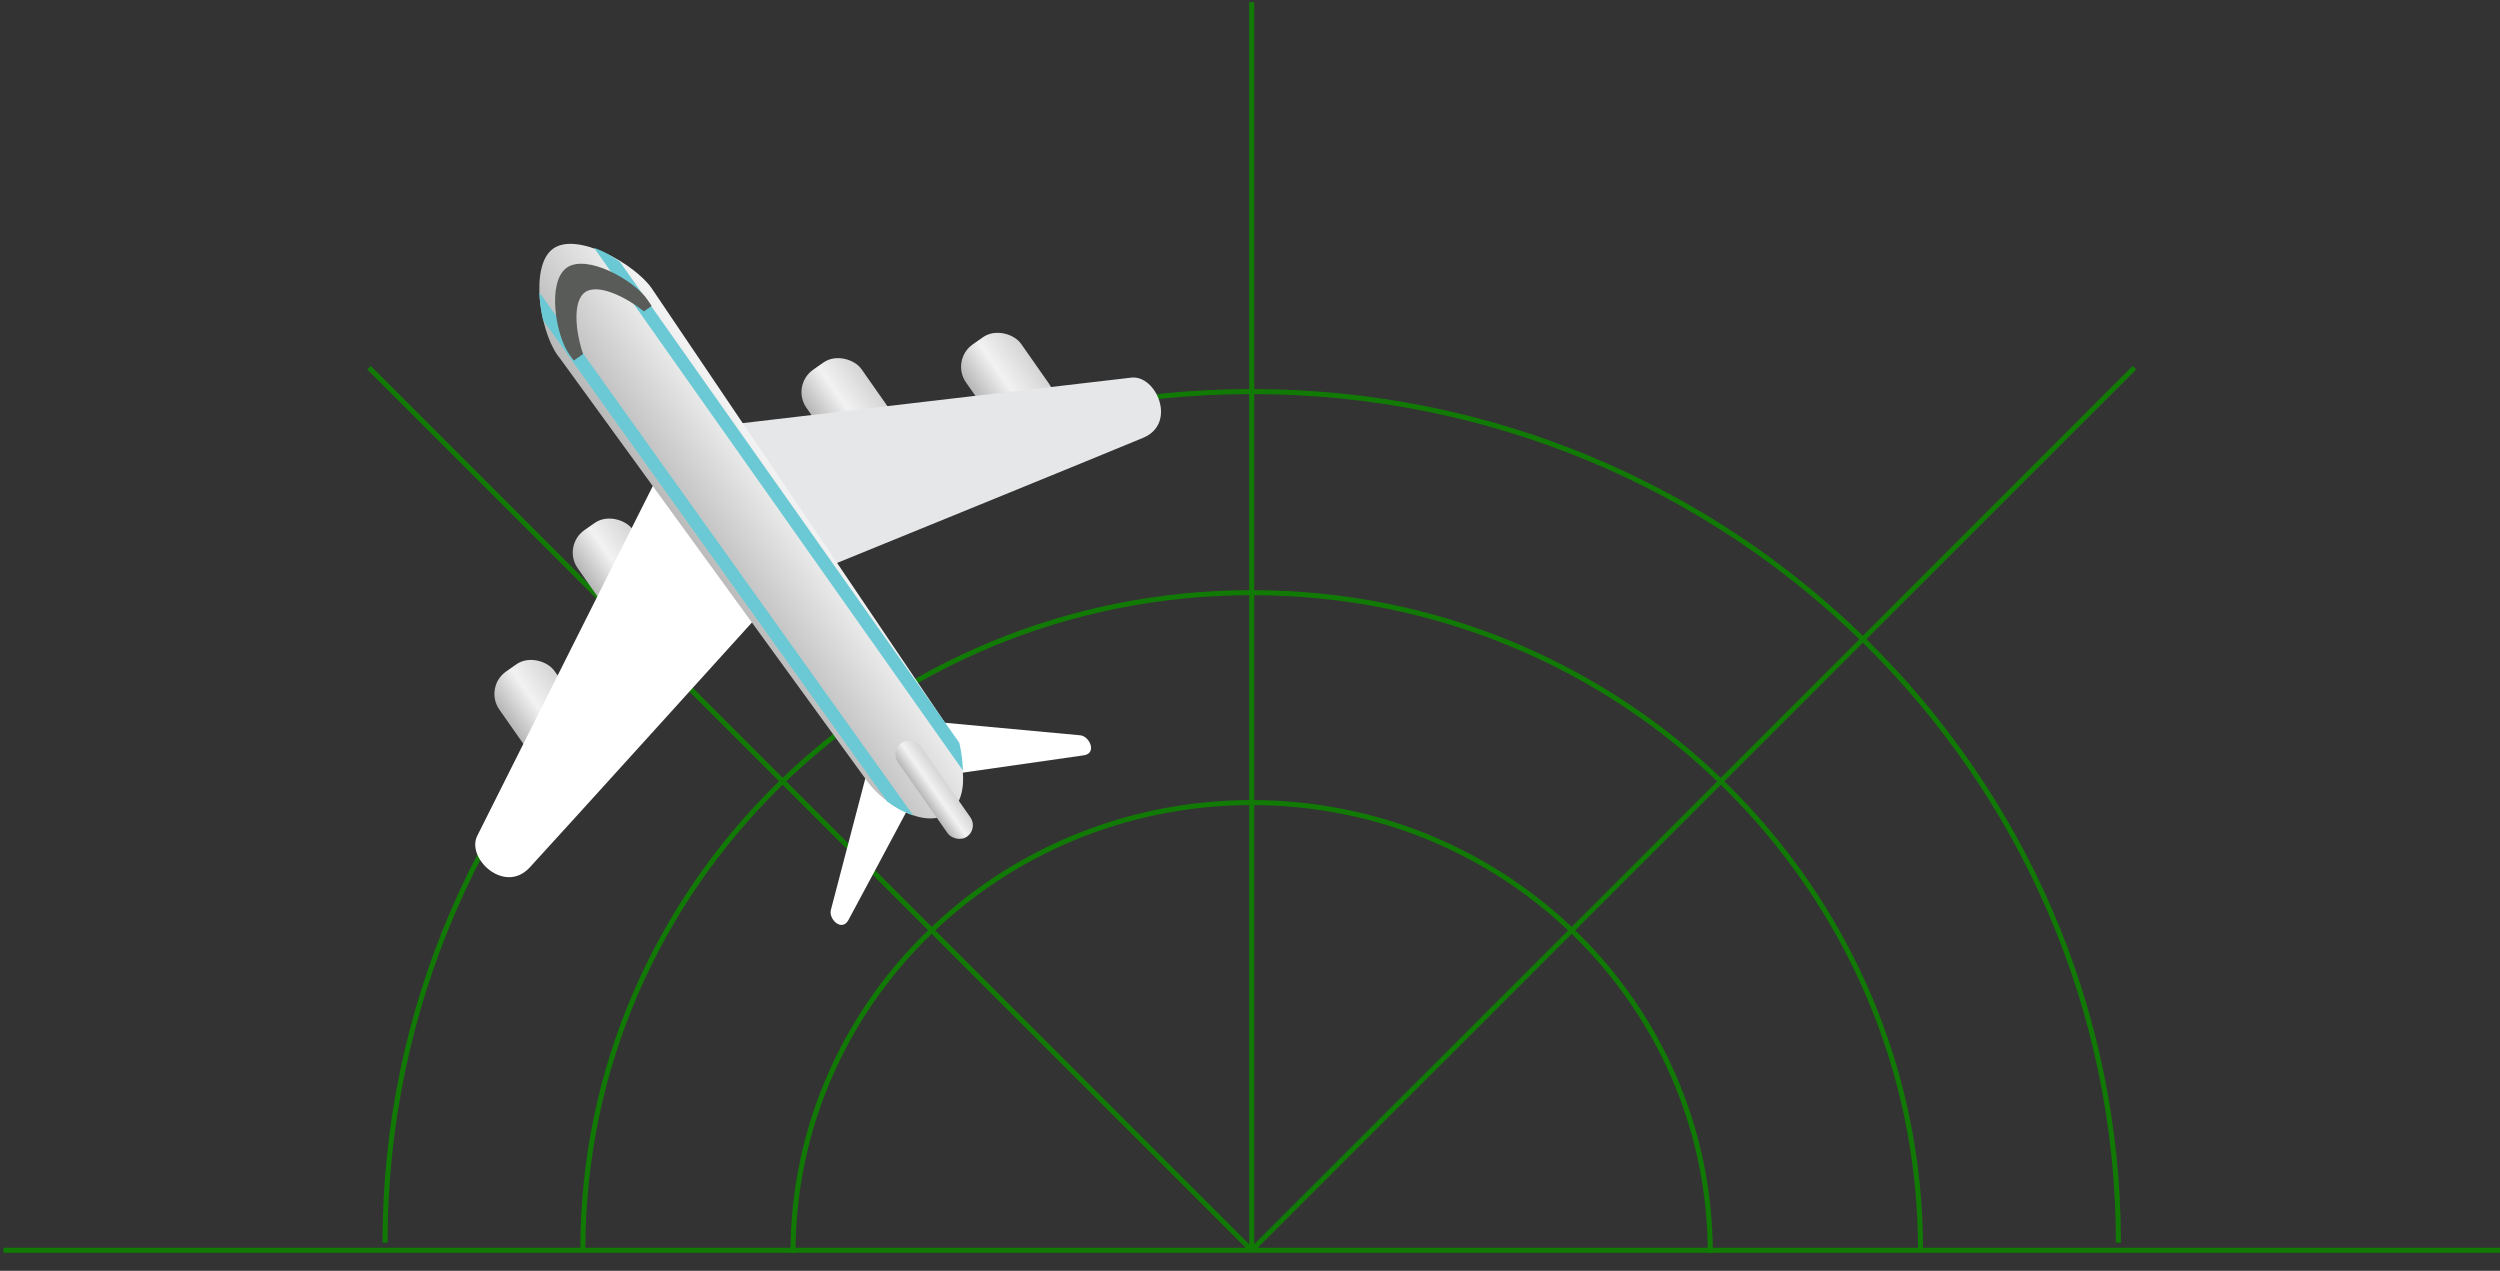 <svg xmlns="http://www.w3.org/2000/svg" xmlns:xlink="http://www.w3.org/1999/xlink" viewBox="0 0 999.37 508"><rect x="0" y="0" width="999.37" height="508" fill="#333333" stroke="none"/><defs><style>.cls-1,.cls-2{fill:none;}.cls-1{stroke:#117a05;stroke-miterlimit:10;stroke-width:2px;}.cls-3{fill:#fff;}.cls-4{fill:url(#linear-gradient);}.cls-5{fill:url(#linear-gradient-2);}.cls-6{fill:url(#linear-gradient-3);}.cls-7{fill:url(#linear-gradient-4);}.cls-8{fill:#e6e7e8;}.cls-9{fill:url(#linear-gradient-5);}.cls-10{fill:url(#linear-gradient-6);}.cls-11{fill:#6ac9d4;}.cls-12{fill:#585b57;}</style><linearGradient id="linear-gradient" x1="-358.1" y1="460.77" x2="-331.2" y2="460.77" gradientTransform="matrix(-1, 0, 0, 1, -128.45, -176.91)" gradientUnits="userSpaceOnUse"><stop offset="0" stop-color="#d5d5d5"/><stop offset="0.51" stop-color="#f2f2f2"/><stop offset="1" stop-color="#b6b6b6"/></linearGradient><linearGradient id="linear-gradient-2" x1="-416.17" y1="432.46" x2="-389.27" y2="432.46" gradientTransform="matrix(-1, 0, 0, 1, -155.21, -205.11)" xlink:href="#linear-gradient"/><linearGradient id="linear-gradient-3" x1="-585.88" y1="460.77" x2="-558.98" y2="460.77" gradientTransform="matrix(1, 0, 0, -1, 975.19, 613.93)" xlink:href="#linear-gradient"/><linearGradient id="linear-gradient-4" x1="-527.81" y1="432.46" x2="-500.91" y2="432.46" gradientTransform="matrix(1, 0, 0, -1, 853.31, 595.75)" xlink:href="#linear-gradient"/><linearGradient id="linear-gradient-5" x1="-477.69" y1="450.26" x2="-431.52" y2="450.26" gradientTransform="matrix(-0.82, 0.57, 0.57, 0.82, -330.45, 104.24)" gradientUnits="userSpaceOnUse"><stop offset="0" stop-color="#f2f2f2"/><stop offset="1" stop-color="#b6b6b6"/></linearGradient><linearGradient id="linear-gradient-6" x1="-460.66" y1="577.11" x2="-449.55" y2="577.11" gradientTransform="matrix(1, 0, 0, -1, 828.53, 892.88)" xlink:href="#linear-gradient"/></defs><title>Radar_Avion_2a</title><g id="Capa_2" data-name="Capa 2"><g id="Arte"><path class="cls-1" d="M153.91,496.78c0-187.91,155.12-340.25,346.46-340.25S846.83,308.87,846.83,496.78"/><path class="cls-1" d="M233,499.46c0-145,119.7-262.55,267.35-262.55S767.72,354.45,767.72,499.46"/><path class="cls-1" d="M317,500.89c0-99.44,82.09-180.06,183.34-180.06s183.34,80.61,183.34,180.06"/><line class="cls-1" x1="500.37" y1="499.79" x2="1.37" y2="499.79"/><line class="cls-1" x1="500.36" y1="499.78" x2="147.52" y2="147.01"/><line class="cls-1" x1="500.37" y1="499.79" x2="500.37" y2="0.89"/><line class="cls-1" x1="500.37" y1="499.78" x2="853.22" y2="147.01"/><line class="cls-1" x1="500.37" y1="499.79" x2="999.37" y2="499.79"/><rect class="cls-2" width="998" height="508"/><path class="cls-3" d="M431.8,293.93c-3.92-.39-61.69-5.71-61.69-5.71l14.19,20.72s43.58-6.22,48.93-7S435.66,294.31,431.8,293.93Z"/><path class="cls-3" d="M332.14,363.75c1-3.81,15.7-59.93,15.7-59.93l14.63,20.41s-20.73,38.83-23.33,43.58S331.17,367.51,332.14,363.75Z"/><rect class="cls-4" x="202.75" y="263.23" width="26.9" height="41.27" rx="10.93" ry="10.93" transform="translate(-123.74 175.43) rotate(-35.01)"/><rect class="cls-5" x="234.06" y="206.72" width="26.9" height="41.27" rx="10.93" ry="10.93" transform="translate(-85.65 183.17) rotate(-35.01)"/><rect class="cls-6" x="389.31" y="132.53" width="26.9" height="41.27" rx="10.93" ry="10.93" transform="translate(820.5 47.51) rotate(144.99)"/><rect class="cls-7" x="325.5" y="142.66" width="26.9" height="41.27" rx="10.93" ry="10.93" transform="translate(710.25 102.54) rotate(144.99)"/><path class="cls-8" d="M452.28,150.95c-10.1,1.11-159,18.62-159,18.62l39.13,56.36S443.37,180.73,457,175,462.24,149.85,452.28,150.95Z"/><path class="cls-3" d="M190.76,334.16c4.49-9.12,71.81-143.08,71.81-143.08l39.6,56s-80.38,88.85-90.43,99.7S186.33,343.15,190.76,334.16Z"/><path class="cls-9" d="M222.68,141.71c-6.83-9.75-11.07-35.66-1.49-42.37h0c9.58-6.71,32.48,6.13,39.31,15.88l2.17,3.22h0L378.28,289.7c6.71,9.58,10.56,28.58,1,35.29h0c-9.58,6.71-26.12-3.4-32.83-13L225,144.84h0Z"/><rect class="cls-10" x="367.86" y="292.91" width="11.11" height="45.71" rx="5.56" ry="5.56" transform="translate(860.44 360.13) rotate(144.99)"/><path class="cls-11" d="M215.6,116.84,365.1,326a37.82,37.82,0,0,1-10.51-5.69L217.11,128A58.45,58.45,0,0,1,215.6,116.84Z"/><path class="cls-11" d="M384.92,308,237.48,99.08a37.62,37.62,0,0,1,10.41,5.72L383.48,296.92A58.13,58.13,0,0,1,384.92,308Z"/><path class="cls-12" d="M226.58,107h0c7.91-5.54,26.62,4.78,32.16,12.69l1.76,2.61-3.1,2.18c-7.6-6.09-18.5-11.19-23.51-7.68h0c-5,3.51-3.94,15.5-.81,24.72l-3.71,2.6-1.85-2.55C222,133.69,218.67,112.58,226.58,107Z"/></g></g></svg>